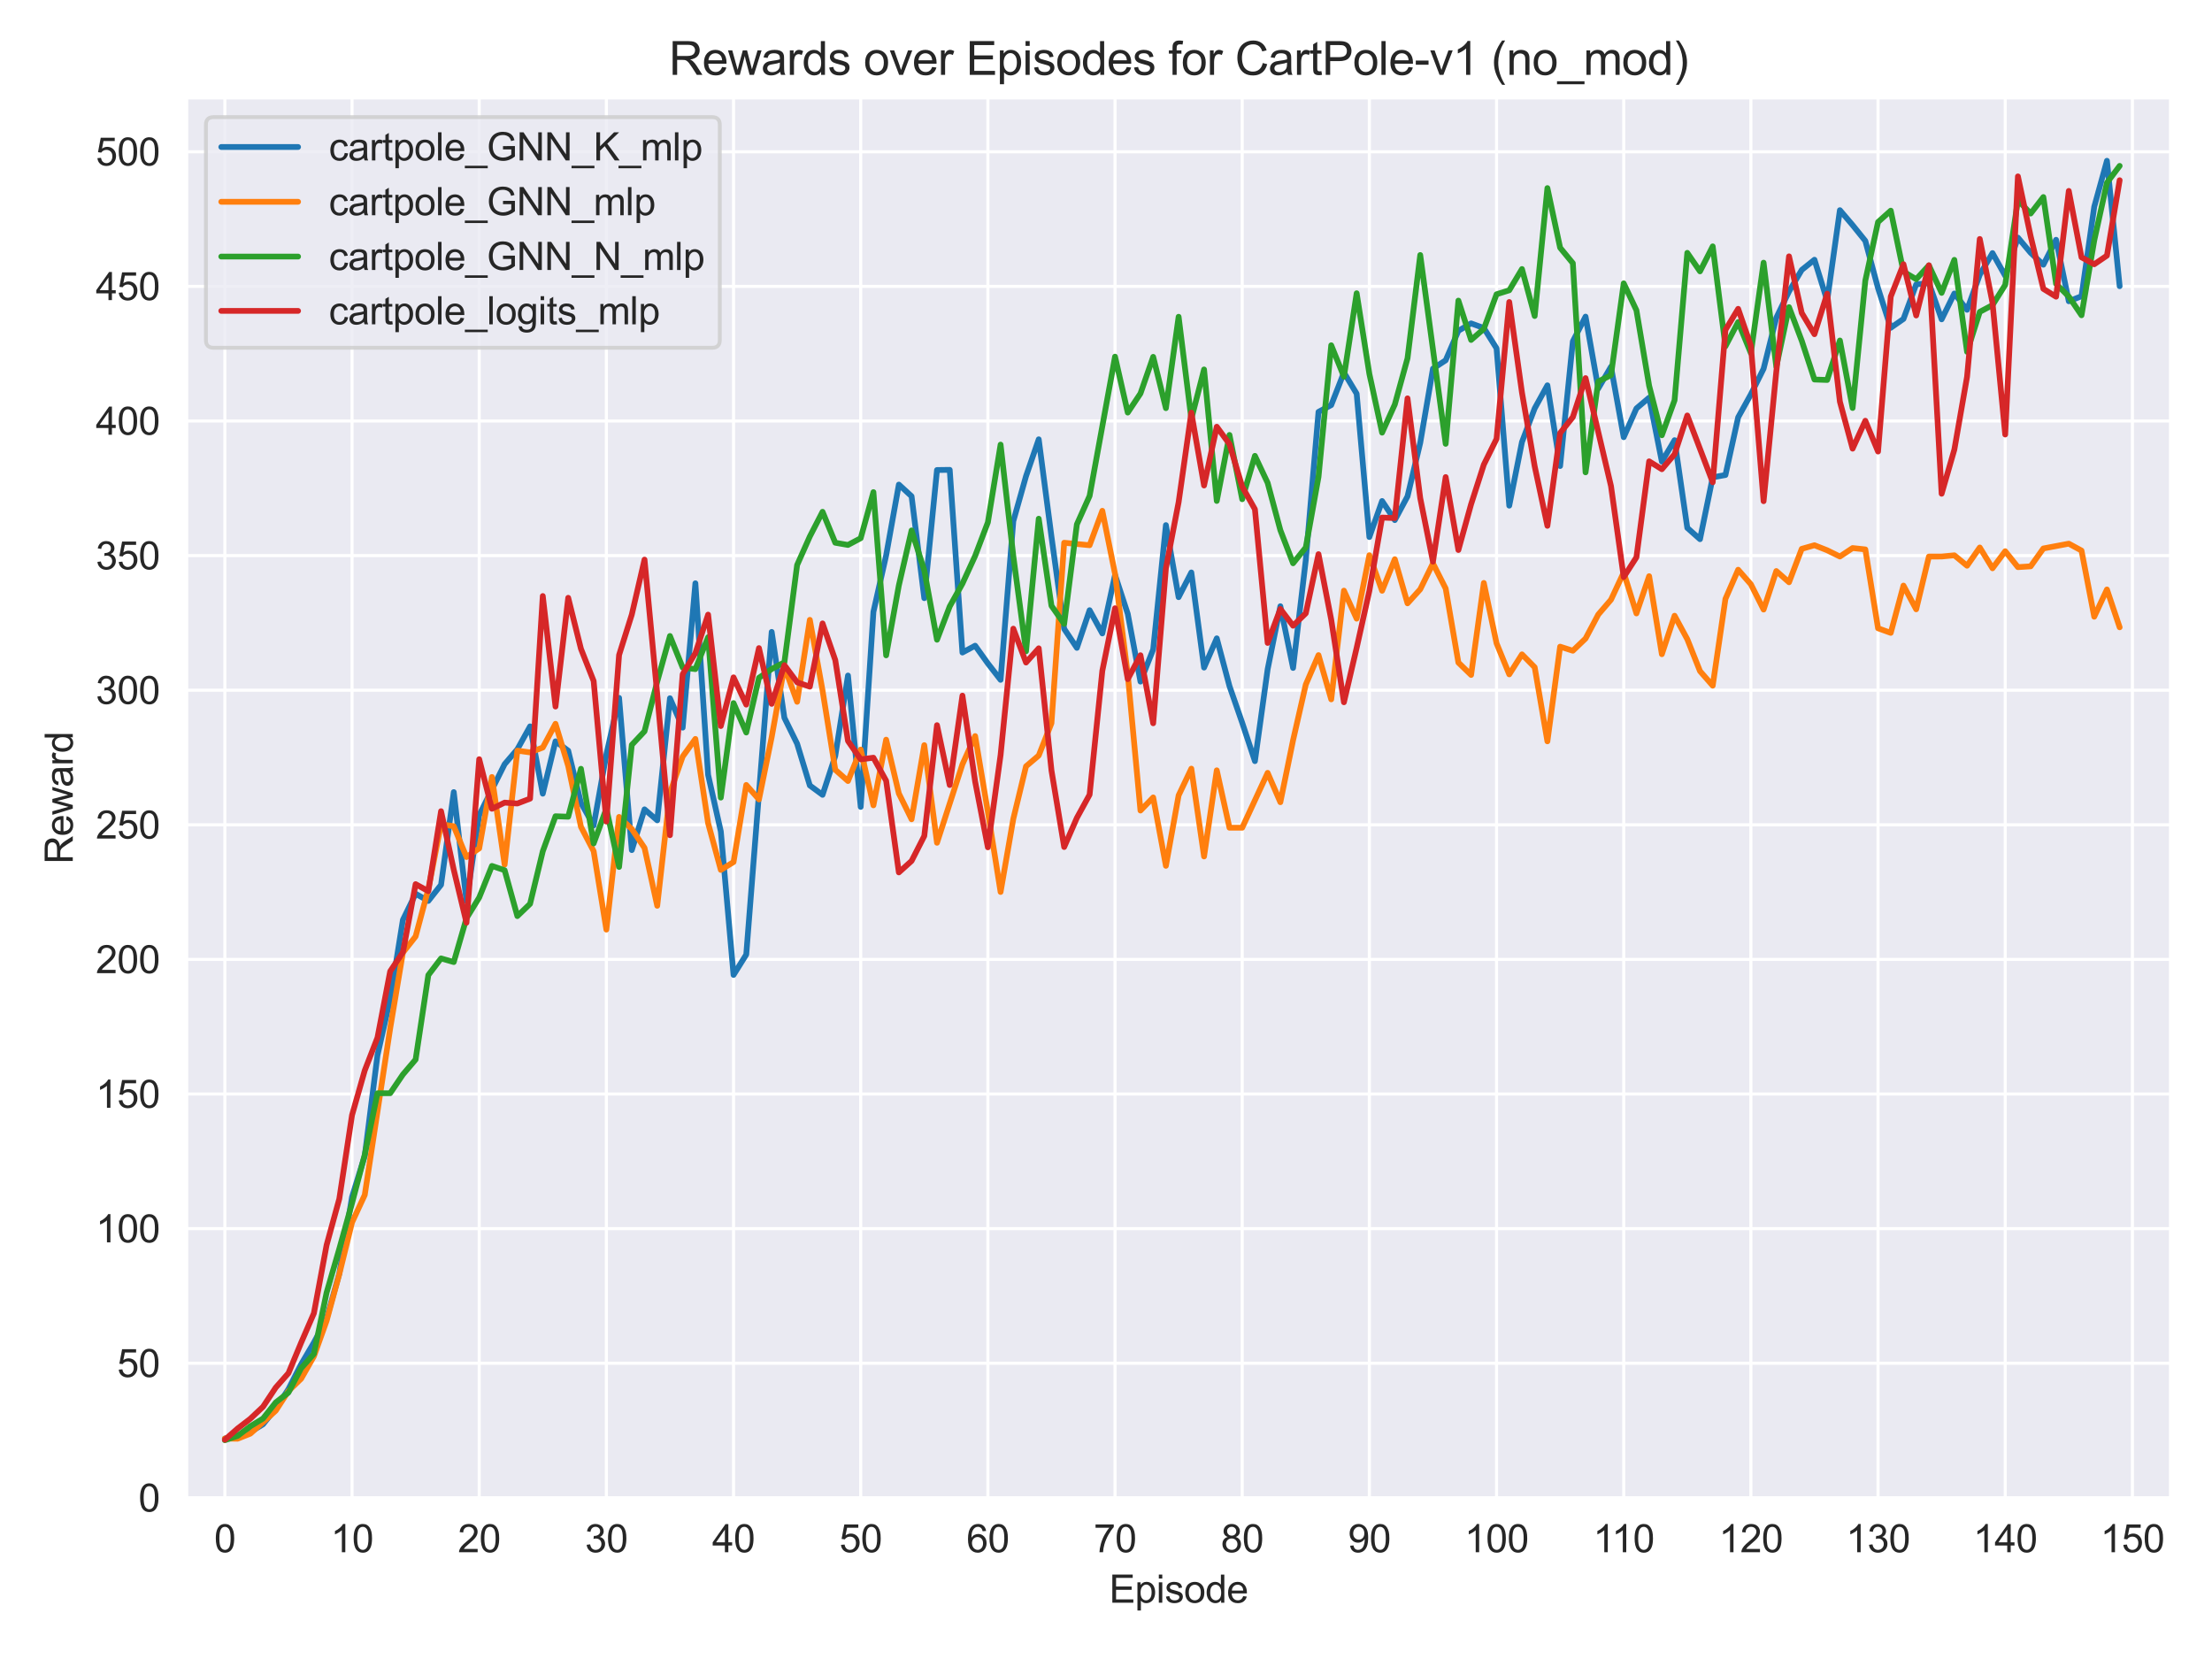 <?xml version="1.0" encoding="utf-8" standalone="no"?>
<!DOCTYPE svg PUBLIC "-//W3C//DTD SVG 1.1//EN"
  "http://www.w3.org/Graphics/SVG/1.1/DTD/svg11.dtd">
<svg xmlns:xlink="http://www.w3.org/1999/xlink" width="576pt" height="432pt" viewBox="0 0 576 432" xmlns="http://www.w3.org/2000/svg" version="1.1">
 <defs>
  <style type="text/css">*{stroke-linejoin: round; stroke-linecap: butt}</style>
 </defs>
 <g id="figure_1">
  <g id="patch_1">
   <path d="M 0 432 
L 576 432 
L 576 0 
L 0 0 
z
" style="fill: #ffffff"/>
  </g>
  <g id="axes_1">
   <g id="patch_2">
    <path d="M 48.62 390.04 
L 565.2 390.04 
L 565.2 25.496 
L 48.62 25.496 
z
" style="fill: #eaeaf2"/>
   </g>
   <g id="matplotlib.axis_1">
    <g id="xtick_1">
     <g id="line2d_1">
      <path d="M 58.554 390.04 
L 58.554 25.496 
" clip-path="url(#p1c95347f48)" style="fill: none; stroke: #ffffff; stroke-width: 0.8; stroke-linecap: round"/>
     </g>
     <g id="text_1">
      <!-- 0 -->
      <g style="fill: #262626" transform="translate(55.774 404.198) scale(0.1 -0.1)">
       <defs>
        <path id="ArialMT-30" d="M 266 2259 
Q 266 3072 433 3567 
Q 600 4063 929 4331 
Q 1259 4600 1759 4600 
Q 2128 4600 2406 4451 
Q 2684 4303 2865 4023 
Q 3047 3744 3150 3342 
Q 3253 2941 3253 2259 
Q 3253 1453 3087 958 
Q 2922 463 2592 192 
Q 2263 -78 1759 -78 
Q 1097 -78 719 397 
Q 266 969 266 2259 
z
M 844 2259 
Q 844 1131 1108 757 
Q 1372 384 1759 384 
Q 2147 384 2411 759 
Q 2675 1134 2675 2259 
Q 2675 3391 2411 3762 
Q 2147 4134 1753 4134 
Q 1366 4134 1134 3806 
Q 844 3388 844 2259 
z
" transform="scale(0.016)"/>
       </defs>
       <use xlink:href="#ArialMT-30"/>
      </g>
     </g>
    </g>
    <g id="xtick_2">
     <g id="line2d_2">
      <path d="M 91.668 390.04 
L 91.668 25.496 
" clip-path="url(#p1c95347f48)" style="fill: none; stroke: #ffffff; stroke-width: 0.8; stroke-linecap: round"/>
     </g>
     <g id="text_2">
      <!-- 10 -->
      <g style="fill: #262626" transform="translate(86.107 404.198) scale(0.1 -0.1)">
       <defs>
        <path id="ArialMT-31" d="M 2384 0 
L 1822 0 
L 1822 3584 
Q 1619 3391 1289 3197 
Q 959 3003 697 2906 
L 697 3450 
Q 1169 3672 1522 3987 
Q 1875 4303 2022 4600 
L 2384 4600 
L 2384 0 
z
" transform="scale(0.016)"/>
       </defs>
       <use xlink:href="#ArialMT-31"/>
       <use xlink:href="#ArialMT-30" transform="translate(55.615 0)"/>
      </g>
     </g>
    </g>
    <g id="xtick_3">
     <g id="line2d_3">
      <path d="M 124.782 390.04 
L 124.782 25.496 
" clip-path="url(#p1c95347f48)" style="fill: none; stroke: #ffffff; stroke-width: 0.8; stroke-linecap: round"/>
     </g>
     <g id="text_3">
      <!-- 20 -->
      <g style="fill: #262626" transform="translate(119.221 404.198) scale(0.1 -0.1)">
       <defs>
        <path id="ArialMT-32" d="M 3222 541 
L 3222 0 
L 194 0 
Q 188 203 259 391 
Q 375 700 629 1000 
Q 884 1300 1366 1694 
Q 2113 2306 2375 2664 
Q 2638 3022 2638 3341 
Q 2638 3675 2398 3904 
Q 2159 4134 1775 4134 
Q 1369 4134 1125 3890 
Q 881 3647 878 3216 
L 300 3275 
Q 359 3922 746 4261 
Q 1134 4600 1788 4600 
Q 2447 4600 2831 4234 
Q 3216 3869 3216 3328 
Q 3216 3053 3103 2787 
Q 2991 2522 2730 2228 
Q 2469 1934 1863 1422 
Q 1356 997 1212 845 
Q 1069 694 975 541 
L 3222 541 
z
" transform="scale(0.016)"/>
       </defs>
       <use xlink:href="#ArialMT-32"/>
       <use xlink:href="#ArialMT-30" transform="translate(55.615 0)"/>
      </g>
     </g>
    </g>
    <g id="xtick_4">
     <g id="line2d_4">
      <path d="M 157.897 390.04 
L 157.897 25.496 
" clip-path="url(#p1c95347f48)" style="fill: none; stroke: #ffffff; stroke-width: 0.8; stroke-linecap: round"/>
     </g>
     <g id="text_4">
      <!-- 30 -->
      <g style="fill: #262626" transform="translate(152.336 404.198) scale(0.1 -0.1)">
       <defs>
        <path id="ArialMT-33" d="M 269 1209 
L 831 1284 
Q 928 806 1161 595 
Q 1394 384 1728 384 
Q 2125 384 2398 659 
Q 2672 934 2672 1341 
Q 2672 1728 2419 1979 
Q 2166 2231 1775 2231 
Q 1616 2231 1378 2169 
L 1441 2663 
Q 1497 2656 1531 2656 
Q 1891 2656 2178 2843 
Q 2466 3031 2466 3422 
Q 2466 3731 2256 3934 
Q 2047 4138 1716 4138 
Q 1388 4138 1169 3931 
Q 950 3725 888 3313 
L 325 3413 
Q 428 3978 793 4289 
Q 1159 4600 1703 4600 
Q 2078 4600 2393 4439 
Q 2709 4278 2876 4000 
Q 3044 3722 3044 3409 
Q 3044 3113 2884 2869 
Q 2725 2625 2413 2481 
Q 2819 2388 3044 2092 
Q 3269 1797 3269 1353 
Q 3269 753 2831 336 
Q 2394 -81 1725 -81 
Q 1122 -81 723 278 
Q 325 638 269 1209 
z
" transform="scale(0.016)"/>
       </defs>
       <use xlink:href="#ArialMT-33"/>
       <use xlink:href="#ArialMT-30" transform="translate(55.615 0)"/>
      </g>
     </g>
    </g>
    <g id="xtick_5">
     <g id="line2d_5">
      <path d="M 191.011 390.04 
L 191.011 25.496 
" clip-path="url(#p1c95347f48)" style="fill: none; stroke: #ffffff; stroke-width: 0.8; stroke-linecap: round"/>
     </g>
     <g id="text_5">
      <!-- 40 -->
      <g style="fill: #262626" transform="translate(185.45 404.198) scale(0.1 -0.1)">
       <defs>
        <path id="ArialMT-34" d="M 2069 0 
L 2069 1097 
L 81 1097 
L 81 1613 
L 2172 4581 
L 2631 4581 
L 2631 1613 
L 3250 1613 
L 3250 1097 
L 2631 1097 
L 2631 0 
L 2069 0 
z
M 2069 1613 
L 2069 3678 
L 634 1613 
L 2069 1613 
z
" transform="scale(0.016)"/>
       </defs>
       <use xlink:href="#ArialMT-34"/>
       <use xlink:href="#ArialMT-30" transform="translate(55.615 0)"/>
      </g>
     </g>
    </g>
    <g id="xtick_6">
     <g id="line2d_6">
      <path d="M 224.125 390.04 
L 224.125 25.496 
" clip-path="url(#p1c95347f48)" style="fill: none; stroke: #ffffff; stroke-width: 0.8; stroke-linecap: round"/>
     </g>
     <g id="text_6">
      <!-- 50 -->
      <g style="fill: #262626" transform="translate(218.564 404.198) scale(0.1 -0.1)">
       <defs>
        <path id="ArialMT-35" d="M 266 1200 
L 856 1250 
Q 922 819 1161 601 
Q 1400 384 1738 384 
Q 2144 384 2425 690 
Q 2706 997 2706 1503 
Q 2706 1984 2436 2262 
Q 2166 2541 1728 2541 
Q 1456 2541 1237 2417 
Q 1019 2294 894 2097 
L 366 2166 
L 809 4519 
L 3088 4519 
L 3088 3981 
L 1259 3981 
L 1013 2750 
Q 1425 3038 1878 3038 
Q 2478 3038 2890 2622 
Q 3303 2206 3303 1553 
Q 3303 931 2941 478 
Q 2500 -78 1738 -78 
Q 1113 -78 717 272 
Q 322 622 266 1200 
z
" transform="scale(0.016)"/>
       </defs>
       <use xlink:href="#ArialMT-35"/>
       <use xlink:href="#ArialMT-30" transform="translate(55.615 0)"/>
      </g>
     </g>
    </g>
    <g id="xtick_7">
     <g id="line2d_7">
      <path d="M 257.239 390.04 
L 257.239 25.496 
" clip-path="url(#p1c95347f48)" style="fill: none; stroke: #ffffff; stroke-width: 0.8; stroke-linecap: round"/>
     </g>
     <g id="text_7">
      <!-- 60 -->
      <g style="fill: #262626" transform="translate(251.678 404.198) scale(0.1 -0.1)">
       <defs>
        <path id="ArialMT-36" d="M 3184 3459 
L 2625 3416 
Q 2550 3747 2413 3897 
Q 2184 4138 1850 4138 
Q 1581 4138 1378 3988 
Q 1113 3794 959 3422 
Q 806 3050 800 2363 
Q 1003 2672 1297 2822 
Q 1591 2972 1913 2972 
Q 2475 2972 2870 2558 
Q 3266 2144 3266 1488 
Q 3266 1056 3080 686 
Q 2894 316 2569 119 
Q 2244 -78 1831 -78 
Q 1128 -78 684 439 
Q 241 956 241 2144 
Q 241 3472 731 4075 
Q 1159 4600 1884 4600 
Q 2425 4600 2770 4297 
Q 3116 3994 3184 3459 
z
M 888 1484 
Q 888 1194 1011 928 
Q 1134 663 1356 523 
Q 1578 384 1822 384 
Q 2178 384 2434 671 
Q 2691 959 2691 1453 
Q 2691 1928 2437 2201 
Q 2184 2475 1800 2475 
Q 1419 2475 1153 2201 
Q 888 1928 888 1484 
z
" transform="scale(0.016)"/>
       </defs>
       <use xlink:href="#ArialMT-36"/>
       <use xlink:href="#ArialMT-30" transform="translate(55.615 0)"/>
      </g>
     </g>
    </g>
    <g id="xtick_8">
     <g id="line2d_8">
      <path d="M 290.353 390.04 
L 290.353 25.496 
" clip-path="url(#p1c95347f48)" style="fill: none; stroke: #ffffff; stroke-width: 0.8; stroke-linecap: round"/>
     </g>
     <g id="text_8">
      <!-- 70 -->
      <g style="fill: #262626" transform="translate(284.792 404.198) scale(0.1 -0.1)">
       <defs>
        <path id="ArialMT-37" d="M 303 3981 
L 303 4522 
L 3269 4522 
L 3269 4084 
Q 2831 3619 2401 2847 
Q 1972 2075 1738 1259 
Q 1569 684 1522 0 
L 944 0 
Q 953 541 1156 1306 
Q 1359 2072 1739 2783 
Q 2119 3494 2547 3981 
L 303 3981 
z
" transform="scale(0.016)"/>
       </defs>
       <use xlink:href="#ArialMT-37"/>
       <use xlink:href="#ArialMT-30" transform="translate(55.615 0)"/>
      </g>
     </g>
    </g>
    <g id="xtick_9">
     <g id="line2d_9">
      <path d="M 323.467 390.04 
L 323.467 25.496 
" clip-path="url(#p1c95347f48)" style="fill: none; stroke: #ffffff; stroke-width: 0.8; stroke-linecap: round"/>
     </g>
     <g id="text_9">
      <!-- 80 -->
      <g style="fill: #262626" transform="translate(317.906 404.198) scale(0.1 -0.1)">
       <defs>
        <path id="ArialMT-38" d="M 1131 2484 
Q 781 2613 612 2850 
Q 444 3088 444 3419 
Q 444 3919 803 4259 
Q 1163 4600 1759 4600 
Q 2359 4600 2725 4251 
Q 3091 3903 3091 3403 
Q 3091 3084 2923 2848 
Q 2756 2613 2416 2484 
Q 2838 2347 3058 2040 
Q 3278 1734 3278 1309 
Q 3278 722 2862 322 
Q 2447 -78 1769 -78 
Q 1091 -78 675 323 
Q 259 725 259 1325 
Q 259 1772 486 2073 
Q 713 2375 1131 2484 
z
M 1019 3438 
Q 1019 3113 1228 2906 
Q 1438 2700 1772 2700 
Q 2097 2700 2305 2904 
Q 2513 3109 2513 3406 
Q 2513 3716 2298 3927 
Q 2084 4138 1766 4138 
Q 1444 4138 1231 3931 
Q 1019 3725 1019 3438 
z
M 838 1322 
Q 838 1081 952 856 
Q 1066 631 1291 507 
Q 1516 384 1775 384 
Q 2178 384 2440 643 
Q 2703 903 2703 1303 
Q 2703 1709 2433 1975 
Q 2163 2241 1756 2241 
Q 1359 2241 1098 1978 
Q 838 1716 838 1322 
z
" transform="scale(0.016)"/>
       </defs>
       <use xlink:href="#ArialMT-38"/>
       <use xlink:href="#ArialMT-30" transform="translate(55.615 0)"/>
      </g>
     </g>
    </g>
    <g id="xtick_10">
     <g id="line2d_10">
      <path d="M 356.581 390.04 
L 356.581 25.496 
" clip-path="url(#p1c95347f48)" style="fill: none; stroke: #ffffff; stroke-width: 0.8; stroke-linecap: round"/>
     </g>
     <g id="text_10">
      <!-- 90 -->
      <g style="fill: #262626" transform="translate(351.02 404.198) scale(0.1 -0.1)">
       <defs>
        <path id="ArialMT-39" d="M 350 1059 
L 891 1109 
Q 959 728 1153 556 
Q 1347 384 1650 384 
Q 1909 384 2104 503 
Q 2300 622 2425 820 
Q 2550 1019 2634 1356 
Q 2719 1694 2719 2044 
Q 2719 2081 2716 2156 
Q 2547 1888 2255 1720 
Q 1963 1553 1622 1553 
Q 1053 1553 659 1965 
Q 266 2378 266 3053 
Q 266 3750 677 4175 
Q 1088 4600 1706 4600 
Q 2153 4600 2523 4359 
Q 2894 4119 3086 3673 
Q 3278 3228 3278 2384 
Q 3278 1506 3087 986 
Q 2897 466 2520 194 
Q 2144 -78 1638 -78 
Q 1100 -78 759 220 
Q 419 519 350 1059 
z
M 2653 3081 
Q 2653 3566 2395 3850 
Q 2138 4134 1775 4134 
Q 1400 4134 1122 3828 
Q 844 3522 844 3034 
Q 844 2597 1108 2323 
Q 1372 2050 1759 2050 
Q 2150 2050 2401 2323 
Q 2653 2597 2653 3081 
z
" transform="scale(0.016)"/>
       </defs>
       <use xlink:href="#ArialMT-39"/>
       <use xlink:href="#ArialMT-30" transform="translate(55.615 0)"/>
      </g>
     </g>
    </g>
    <g id="xtick_11">
     <g id="line2d_11">
      <path d="M 389.695 390.04 
L 389.695 25.496 
" clip-path="url(#p1c95347f48)" style="fill: none; stroke: #ffffff; stroke-width: 0.8; stroke-linecap: round"/>
     </g>
     <g id="text_11">
      <!-- 100 -->
      <g style="fill: #262626" transform="translate(381.354 404.198) scale(0.1 -0.1)">
       <use xlink:href="#ArialMT-31"/>
       <use xlink:href="#ArialMT-30" transform="translate(55.615 0)"/>
       <use xlink:href="#ArialMT-30" transform="translate(111.23 0)"/>
      </g>
     </g>
    </g>
    <g id="xtick_12">
     <g id="line2d_12">
      <path d="M 422.809 390.04 
L 422.809 25.496 
" clip-path="url(#p1c95347f48)" style="fill: none; stroke: #ffffff; stroke-width: 0.8; stroke-linecap: round"/>
     </g>
     <g id="text_12">
      <!-- 110 -->
      <g style="fill: #262626" transform="translate(414.837 404.198) scale(0.1 -0.1)">
       <use xlink:href="#ArialMT-31"/>
       <use xlink:href="#ArialMT-31" transform="translate(48.24 0)"/>
       <use xlink:href="#ArialMT-30" transform="translate(103.855 0)"/>
      </g>
     </g>
    </g>
    <g id="xtick_13">
     <g id="line2d_13">
      <path d="M 455.923 390.04 
L 455.923 25.496 
" clip-path="url(#p1c95347f48)" style="fill: none; stroke: #ffffff; stroke-width: 0.8; stroke-linecap: round"/>
     </g>
     <g id="text_13">
      <!-- 120 -->
      <g style="fill: #262626" transform="translate(447.582 404.198) scale(0.1 -0.1)">
       <use xlink:href="#ArialMT-31"/>
       <use xlink:href="#ArialMT-32" transform="translate(55.615 0)"/>
       <use xlink:href="#ArialMT-30" transform="translate(111.23 0)"/>
      </g>
     </g>
    </g>
    <g id="xtick_14">
     <g id="line2d_14">
      <path d="M 489.038 390.04 
L 489.038 25.496 
" clip-path="url(#p1c95347f48)" style="fill: none; stroke: #ffffff; stroke-width: 0.8; stroke-linecap: round"/>
     </g>
     <g id="text_14">
      <!-- 130 -->
      <g style="fill: #262626" transform="translate(480.696 404.198) scale(0.1 -0.1)">
       <use xlink:href="#ArialMT-31"/>
       <use xlink:href="#ArialMT-33" transform="translate(55.615 0)"/>
       <use xlink:href="#ArialMT-30" transform="translate(111.23 0)"/>
      </g>
     </g>
    </g>
    <g id="xtick_15">
     <g id="line2d_15">
      <path d="M 522.152 390.04 
L 522.152 25.496 
" clip-path="url(#p1c95347f48)" style="fill: none; stroke: #ffffff; stroke-width: 0.8; stroke-linecap: round"/>
     </g>
     <g id="text_15">
      <!-- 140 -->
      <g style="fill: #262626" transform="translate(513.81 404.198) scale(0.1 -0.1)">
       <use xlink:href="#ArialMT-31"/>
       <use xlink:href="#ArialMT-34" transform="translate(55.615 0)"/>
       <use xlink:href="#ArialMT-30" transform="translate(111.23 0)"/>
      </g>
     </g>
    </g>
    <g id="xtick_16">
     <g id="line2d_16">
      <path d="M 555.266 390.04 
L 555.266 25.496 
" clip-path="url(#p1c95347f48)" style="fill: none; stroke: #ffffff; stroke-width: 0.8; stroke-linecap: round"/>
     </g>
     <g id="text_16">
      <!-- 150 -->
      <g style="fill: #262626" transform="translate(546.924 404.198) scale(0.1 -0.1)">
       <use xlink:href="#ArialMT-31"/>
       <use xlink:href="#ArialMT-35" transform="translate(55.615 0)"/>
       <use xlink:href="#ArialMT-30" transform="translate(111.23 0)"/>
      </g>
     </g>
    </g>
    <g id="text_17">
     <!-- Episode -->
     <g style="fill: #262626" transform="translate(288.842 417.343) scale(0.1 -0.1)">
      <defs>
       <path id="ArialMT-45" d="M 506 0 
L 506 4581 
L 3819 4581 
L 3819 4041 
L 1113 4041 
L 1113 2638 
L 3647 2638 
L 3647 2100 
L 1113 2100 
L 1113 541 
L 3925 541 
L 3925 0 
L 506 0 
z
" transform="scale(0.016)"/>
       <path id="ArialMT-70" d="M 422 -1272 
L 422 3319 
L 934 3319 
L 934 2888 
Q 1116 3141 1344 3267 
Q 1572 3394 1897 3394 
Q 2322 3394 2647 3175 
Q 2972 2956 3137 2557 
Q 3303 2159 3303 1684 
Q 3303 1175 3120 767 
Q 2938 359 2589 142 
Q 2241 -75 1856 -75 
Q 1575 -75 1351 44 
Q 1128 163 984 344 
L 984 -1272 
L 422 -1272 
z
M 931 1641 
Q 931 1000 1190 694 
Q 1450 388 1819 388 
Q 2194 388 2461 705 
Q 2728 1022 2728 1688 
Q 2728 2322 2467 2637 
Q 2206 2953 1844 2953 
Q 1484 2953 1207 2617 
Q 931 2281 931 1641 
z
" transform="scale(0.016)"/>
       <path id="ArialMT-69" d="M 425 3934 
L 425 4581 
L 988 4581 
L 988 3934 
L 425 3934 
z
M 425 0 
L 425 3319 
L 988 3319 
L 988 0 
L 425 0 
z
" transform="scale(0.016)"/>
       <path id="ArialMT-73" d="M 197 991 
L 753 1078 
Q 800 744 1014 566 
Q 1228 388 1613 388 
Q 2000 388 2187 545 
Q 2375 703 2375 916 
Q 2375 1106 2209 1216 
Q 2094 1291 1634 1406 
Q 1016 1563 777 1677 
Q 538 1791 414 1992 
Q 291 2194 291 2438 
Q 291 2659 392 2848 
Q 494 3038 669 3163 
Q 800 3259 1026 3326 
Q 1253 3394 1513 3394 
Q 1903 3394 2198 3281 
Q 2494 3169 2634 2976 
Q 2775 2784 2828 2463 
L 2278 2388 
Q 2241 2644 2061 2787 
Q 1881 2931 1553 2931 
Q 1166 2931 1000 2803 
Q 834 2675 834 2503 
Q 834 2394 903 2306 
Q 972 2216 1119 2156 
Q 1203 2125 1616 2013 
Q 2213 1853 2448 1751 
Q 2684 1650 2818 1456 
Q 2953 1263 2953 975 
Q 2953 694 2789 445 
Q 2625 197 2315 61 
Q 2006 -75 1616 -75 
Q 969 -75 630 194 
Q 291 463 197 991 
z
" transform="scale(0.016)"/>
       <path id="ArialMT-6f" d="M 213 1659 
Q 213 2581 725 3025 
Q 1153 3394 1769 3394 
Q 2453 3394 2887 2945 
Q 3322 2497 3322 1706 
Q 3322 1066 3130 698 
Q 2938 331 2570 128 
Q 2203 -75 1769 -75 
Q 1072 -75 642 372 
Q 213 819 213 1659 
z
M 791 1659 
Q 791 1022 1069 705 
Q 1347 388 1769 388 
Q 2188 388 2466 706 
Q 2744 1025 2744 1678 
Q 2744 2294 2464 2611 
Q 2184 2928 1769 2928 
Q 1347 2928 1069 2612 
Q 791 2297 791 1659 
z
" transform="scale(0.016)"/>
       <path id="ArialMT-64" d="M 2575 0 
L 2575 419 
Q 2259 -75 1647 -75 
Q 1250 -75 917 144 
Q 584 363 401 755 
Q 219 1147 219 1656 
Q 219 2153 384 2558 
Q 550 2963 881 3178 
Q 1213 3394 1622 3394 
Q 1922 3394 2156 3267 
Q 2391 3141 2538 2938 
L 2538 4581 
L 3097 4581 
L 3097 0 
L 2575 0 
z
M 797 1656 
Q 797 1019 1065 703 
Q 1334 388 1700 388 
Q 2069 388 2326 689 
Q 2584 991 2584 1609 
Q 2584 2291 2321 2609 
Q 2059 2928 1675 2928 
Q 1300 2928 1048 2622 
Q 797 2316 797 1656 
z
" transform="scale(0.016)"/>
       <path id="ArialMT-65" d="M 2694 1069 
L 3275 997 
Q 3138 488 2766 206 
Q 2394 -75 1816 -75 
Q 1088 -75 661 373 
Q 234 822 234 1631 
Q 234 2469 665 2931 
Q 1097 3394 1784 3394 
Q 2450 3394 2872 2941 
Q 3294 2488 3294 1666 
Q 3294 1616 3291 1516 
L 816 1516 
Q 847 969 1125 678 
Q 1403 388 1819 388 
Q 2128 388 2347 550 
Q 2566 713 2694 1069 
z
M 847 1978 
L 2700 1978 
Q 2663 2397 2488 2606 
Q 2219 2931 1791 2931 
Q 1403 2931 1139 2672 
Q 875 2413 847 1978 
z
" transform="scale(0.016)"/>
      </defs>
      <use xlink:href="#ArialMT-45"/>
      <use xlink:href="#ArialMT-70" transform="translate(66.699 0)"/>
      <use xlink:href="#ArialMT-69" transform="translate(122.314 0)"/>
      <use xlink:href="#ArialMT-73" transform="translate(144.531 0)"/>
      <use xlink:href="#ArialMT-6f" transform="translate(194.531 0)"/>
      <use xlink:href="#ArialMT-64" transform="translate(250.146 0)"/>
      <use xlink:href="#ArialMT-65" transform="translate(305.762 0)"/>
     </g>
    </g>
   </g>
   <g id="matplotlib.axis_2">
    <g id="ytick_1">
     <g id="line2d_17">
      <path d="M 48.62 390.04 
L 565.2 390.04 
" clip-path="url(#p1c95347f48)" style="fill: none; stroke: #ffffff; stroke-width: 0.8; stroke-linecap: round"/>
     </g>
     <g id="text_18">
      <!-- 0 -->
      <g style="fill: #262626" transform="translate(36.059 393.619) scale(0.1 -0.1)">
       <use xlink:href="#ArialMT-30"/>
      </g>
     </g>
    </g>
    <g id="ytick_2">
     <g id="line2d_18">
      <path d="M 48.62 354.988 
L 565.2 354.988 
" clip-path="url(#p1c95347f48)" style="fill: none; stroke: #ffffff; stroke-width: 0.8; stroke-linecap: round"/>
     </g>
     <g id="text_19">
      <!-- 50 -->
      <g style="fill: #262626" transform="translate(30.498 358.567) scale(0.1 -0.1)">
       <use xlink:href="#ArialMT-35"/>
       <use xlink:href="#ArialMT-30" transform="translate(55.615 0)"/>
      </g>
     </g>
    </g>
    <g id="ytick_3">
     <g id="line2d_19">
      <path d="M 48.62 319.935 
L 565.2 319.935 
" clip-path="url(#p1c95347f48)" style="fill: none; stroke: #ffffff; stroke-width: 0.8; stroke-linecap: round"/>
     </g>
     <g id="text_20">
      <!-- 100 -->
      <g style="fill: #262626" transform="translate(24.937 323.514) scale(0.1 -0.1)">
       <use xlink:href="#ArialMT-31"/>
       <use xlink:href="#ArialMT-30" transform="translate(55.615 0)"/>
       <use xlink:href="#ArialMT-30" transform="translate(111.23 0)"/>
      </g>
     </g>
    </g>
    <g id="ytick_4">
     <g id="line2d_20">
      <path d="M 48.62 284.883 
L 565.2 284.883 
" clip-path="url(#p1c95347f48)" style="fill: none; stroke: #ffffff; stroke-width: 0.8; stroke-linecap: round"/>
     </g>
     <g id="text_21">
      <!-- 150 -->
      <g style="fill: #262626" transform="translate(24.937 288.462) scale(0.1 -0.1)">
       <use xlink:href="#ArialMT-31"/>
       <use xlink:href="#ArialMT-35" transform="translate(55.615 0)"/>
       <use xlink:href="#ArialMT-30" transform="translate(111.23 0)"/>
      </g>
     </g>
    </g>
    <g id="ytick_5">
     <g id="line2d_21">
      <path d="M 48.62 249.831 
L 565.2 249.831 
" clip-path="url(#p1c95347f48)" style="fill: none; stroke: #ffffff; stroke-width: 0.8; stroke-linecap: round"/>
     </g>
     <g id="text_22">
      <!-- 200 -->
      <g style="fill: #262626" transform="translate(24.937 253.41) scale(0.1 -0.1)">
       <use xlink:href="#ArialMT-32"/>
       <use xlink:href="#ArialMT-30" transform="translate(55.615 0)"/>
       <use xlink:href="#ArialMT-30" transform="translate(111.23 0)"/>
      </g>
     </g>
    </g>
    <g id="ytick_6">
     <g id="line2d_22">
      <path d="M 48.62 214.779 
L 565.2 214.779 
" clip-path="url(#p1c95347f48)" style="fill: none; stroke: #ffffff; stroke-width: 0.8; stroke-linecap: round"/>
     </g>
     <g id="text_23">
      <!-- 250 -->
      <g style="fill: #262626" transform="translate(24.937 218.357) scale(0.1 -0.1)">
       <use xlink:href="#ArialMT-32"/>
       <use xlink:href="#ArialMT-35" transform="translate(55.615 0)"/>
       <use xlink:href="#ArialMT-30" transform="translate(111.23 0)"/>
      </g>
     </g>
    </g>
    <g id="ytick_7">
     <g id="line2d_23">
      <path d="M 48.62 179.726 
L 565.2 179.726 
" clip-path="url(#p1c95347f48)" style="fill: none; stroke: #ffffff; stroke-width: 0.8; stroke-linecap: round"/>
     </g>
     <g id="text_24">
      <!-- 300 -->
      <g style="fill: #262626" transform="translate(24.937 183.305) scale(0.1 -0.1)">
       <use xlink:href="#ArialMT-33"/>
       <use xlink:href="#ArialMT-30" transform="translate(55.615 0)"/>
       <use xlink:href="#ArialMT-30" transform="translate(111.23 0)"/>
      </g>
     </g>
    </g>
    <g id="ytick_8">
     <g id="line2d_24">
      <path d="M 48.62 144.674 
L 565.2 144.674 
" clip-path="url(#p1c95347f48)" style="fill: none; stroke: #ffffff; stroke-width: 0.8; stroke-linecap: round"/>
     </g>
     <g id="text_25">
      <!-- 350 -->
      <g style="fill: #262626" transform="translate(24.937 148.253) scale(0.1 -0.1)">
       <use xlink:href="#ArialMT-33"/>
       <use xlink:href="#ArialMT-35" transform="translate(55.615 0)"/>
       <use xlink:href="#ArialMT-30" transform="translate(111.23 0)"/>
      </g>
     </g>
    </g>
    <g id="ytick_9">
     <g id="line2d_25">
      <path d="M 48.62 109.622 
L 565.2 109.622 
" clip-path="url(#p1c95347f48)" style="fill: none; stroke: #ffffff; stroke-width: 0.8; stroke-linecap: round"/>
     </g>
     <g id="text_26">
      <!-- 400 -->
      <g style="fill: #262626" transform="translate(24.937 113.201) scale(0.1 -0.1)">
       <use xlink:href="#ArialMT-34"/>
       <use xlink:href="#ArialMT-30" transform="translate(55.615 0)"/>
       <use xlink:href="#ArialMT-30" transform="translate(111.23 0)"/>
      </g>
     </g>
    </g>
    <g id="ytick_10">
     <g id="line2d_26">
      <path d="M 48.62 74.569 
L 565.2 74.569 
" clip-path="url(#p1c95347f48)" style="fill: none; stroke: #ffffff; stroke-width: 0.8; stroke-linecap: round"/>
     </g>
     <g id="text_27">
      <!-- 450 -->
      <g style="fill: #262626" transform="translate(24.937 78.148) scale(0.1 -0.1)">
       <use xlink:href="#ArialMT-34"/>
       <use xlink:href="#ArialMT-35" transform="translate(55.615 0)"/>
       <use xlink:href="#ArialMT-30" transform="translate(111.23 0)"/>
      </g>
     </g>
    </g>
    <g id="ytick_11">
     <g id="line2d_27">
      <path d="M 48.62 39.517 
L 565.2 39.517 
" clip-path="url(#p1c95347f48)" style="fill: none; stroke: #ffffff; stroke-width: 0.8; stroke-linecap: round"/>
     </g>
     <g id="text_28">
      <!-- 500 -->
      <g style="fill: #262626" transform="translate(24.937 43.096) scale(0.1 -0.1)">
       <use xlink:href="#ArialMT-35"/>
       <use xlink:href="#ArialMT-30" transform="translate(55.615 0)"/>
       <use xlink:href="#ArialMT-30" transform="translate(111.23 0)"/>
      </g>
     </g>
    </g>
    <g id="text_29">
     <!-- Reward -->
     <g style="fill: #262626" transform="translate(18.95 224.996) rotate(-90) scale(0.1 -0.1)">
      <defs>
       <path id="ArialMT-52" d="M 503 0 
L 503 4581 
L 2534 4581 
Q 3147 4581 3465 4457 
Q 3784 4334 3975 4021 
Q 4166 3709 4166 3331 
Q 4166 2844 3850 2509 
Q 3534 2175 2875 2084 
Q 3116 1969 3241 1856 
Q 3506 1613 3744 1247 
L 4541 0 
L 3778 0 
L 3172 953 
Q 2906 1366 2734 1584 
Q 2563 1803 2427 1890 
Q 2291 1978 2150 2013 
Q 2047 2034 1813 2034 
L 1109 2034 
L 1109 0 
L 503 0 
z
M 1109 2559 
L 2413 2559 
Q 2828 2559 3062 2645 
Q 3297 2731 3419 2920 
Q 3541 3109 3541 3331 
Q 3541 3656 3305 3865 
Q 3069 4075 2559 4075 
L 1109 4075 
L 1109 2559 
z
" transform="scale(0.016)"/>
       <path id="ArialMT-77" d="M 1034 0 
L 19 3319 
L 600 3319 
L 1128 1403 
L 1325 691 
Q 1338 744 1497 1375 
L 2025 3319 
L 2603 3319 
L 3100 1394 
L 3266 759 
L 3456 1400 
L 4025 3319 
L 4572 3319 
L 3534 0 
L 2950 0 
L 2422 1988 
L 2294 2553 
L 1622 0 
L 1034 0 
z
" transform="scale(0.016)"/>
       <path id="ArialMT-61" d="M 2588 409 
Q 2275 144 1986 34 
Q 1697 -75 1366 -75 
Q 819 -75 525 192 
Q 231 459 231 875 
Q 231 1119 342 1320 
Q 453 1522 633 1644 
Q 813 1766 1038 1828 
Q 1203 1872 1538 1913 
Q 2219 1994 2541 2106 
Q 2544 2222 2544 2253 
Q 2544 2597 2384 2738 
Q 2169 2928 1744 2928 
Q 1347 2928 1158 2789 
Q 969 2650 878 2297 
L 328 2372 
Q 403 2725 575 2942 
Q 747 3159 1072 3276 
Q 1397 3394 1825 3394 
Q 2250 3394 2515 3294 
Q 2781 3194 2906 3042 
Q 3031 2891 3081 2659 
Q 3109 2516 3109 2141 
L 3109 1391 
Q 3109 606 3145 398 
Q 3181 191 3288 0 
L 2700 0 
Q 2613 175 2588 409 
z
M 2541 1666 
Q 2234 1541 1622 1453 
Q 1275 1403 1131 1340 
Q 988 1278 909 1158 
Q 831 1038 831 891 
Q 831 666 1001 516 
Q 1172 366 1500 366 
Q 1825 366 2078 508 
Q 2331 650 2450 897 
Q 2541 1088 2541 1459 
L 2541 1666 
z
" transform="scale(0.016)"/>
       <path id="ArialMT-72" d="M 416 0 
L 416 3319 
L 922 3319 
L 922 2816 
Q 1116 3169 1280 3281 
Q 1444 3394 1641 3394 
Q 1925 3394 2219 3213 
L 2025 2691 
Q 1819 2813 1613 2813 
Q 1428 2813 1281 2702 
Q 1134 2591 1072 2394 
Q 978 2094 978 1738 
L 978 0 
L 416 0 
z
" transform="scale(0.016)"/>
      </defs>
      <use xlink:href="#ArialMT-52"/>
      <use xlink:href="#ArialMT-65" transform="translate(72.217 0)"/>
      <use xlink:href="#ArialMT-77" transform="translate(127.832 0)"/>
      <use xlink:href="#ArialMT-61" transform="translate(200.049 0)"/>
      <use xlink:href="#ArialMT-72" transform="translate(255.664 0)"/>
      <use xlink:href="#ArialMT-64" transform="translate(288.965 0)"/>
     </g>
    </g>
   </g>
   <g id="line2d_28">
    <path d="M 58.554 374.593 
L 65.177 372.918 
L 68.488 370.887 
L 71.8 366.79 
L 75.111 361.712 
L 78.423 355.238 
L 81.734 349.605 
L 85.046 343.393 
L 88.357 331.629 
L 91.668 311.698 
L 94.98 301.004 
L 98.291 274.802 
L 101.603 260.162 
L 104.914 239.528 
L 108.225 232.725 
L 111.537 234.599 
L 114.848 230.404 
L 118.16 206.257 
L 121.471 234.676 
L 124.782 212.237 
L 131.405 198.987 
L 134.717 195.116 
L 138.028 189.144 
L 141.339 206.675 
L 144.651 193.039 
L 147.962 195.479 
L 151.274 209.073 
L 154.585 214.956 
L 157.897 196.451 
L 161.208 181.725 
L 164.519 221.361 
L 167.831 210.753 
L 171.142 213.611 
L 174.454 181.82 
L 177.765 189.479 
L 181.076 151.884 
L 184.388 201.756 
L 187.699 216.494 
L 191.011 253.87 
L 194.322 248.567 
L 200.945 164.547 
L 204.256 186.916 
L 207.568 193.654 
L 210.879 204.538 
L 214.191 206.977 
L 217.502 196.851 
L 220.813 175.904 
L 224.125 210.113 
L 227.436 159.331 
L 230.748 144.625 
L 234.059 126.182 
L 237.37 129.219 
L 240.682 155.764 
L 243.993 122.39 
L 247.305 122.346 
L 250.616 169.917 
L 253.927 168.135 
L 257.239 172.762 
L 260.55 177.033 
L 263.862 135.715 
L 267.173 123.993 
L 270.484 114.392 
L 273.796 139.72 
L 277.107 163.753 
L 280.419 168.704 
L 283.73 158.896 
L 287.042 164.947 
L 290.353 149.719 
L 293.664 159.842 
L 296.976 177.489 
L 300.287 169.109 
L 303.599 136.738 
L 306.91 155.503 
L 310.221 149.064 
L 313.533 173.838 
L 316.844 166.221 
L 320.156 178.665 
L 323.467 188.208 
L 326.778 198.198 
L 330.09 174.278 
L 333.401 157.859 
L 336.713 173.931 
L 340.024 145.833 
L 343.336 107.251 
L 346.647 105.484 
L 349.958 97.006 
L 353.27 102.516 
L 356.581 139.849 
L 359.893 130.463 
L 363.204 135.436 
L 366.515 129.251 
L 369.827 115.305 
L 373.138 95.992 
L 376.45 93.821 
L 379.761 86.13 
L 383.072 84.209 
L 386.384 85.418 
L 389.695 90.693 
L 393.007 131.669 
L 396.318 115.096 
L 399.629 106.345 
L 402.941 100.331 
L 406.252 121.354 
L 409.564 88.88 
L 412.875 82.447 
L 416.187 101.157 
L 419.498 95.493 
L 422.809 113.85 
L 426.121 106.354 
L 429.432 103.545 
L 432.744 120.202 
L 436.055 114.62 
L 439.366 137.46 
L 442.678 140.406 
L 445.989 124.282 
L 449.301 123.697 
L 452.612 108.672 
L 455.923 102.681 
L 459.235 96.017 
L 462.546 82.744 
L 465.858 75.891 
L 469.169 70.288 
L 472.481 67.631 
L 475.792 78.297 
L 479.103 54.73 
L 482.415 58.621 
L 485.726 62.722 
L 489.038 75.043 
L 492.349 85.358 
L 495.66 83.05 
L 498.972 74.061 
L 502.283 73.709 
L 505.595 83.157 
L 508.906 76.425 
L 512.217 80.669 
L 515.529 71.537 
L 518.84 65.901 
L 522.152 71.824 
L 525.463 61.877 
L 528.774 65.832 
L 532.086 68.935 
L 535.397 62.439 
L 538.709 78.447 
L 542.02 77.136 
L 545.332 53.854 
L 548.643 41.866 
L 551.954 74.523 
L 551.954 74.523 
" clip-path="url(#p1c95347f48)" style="fill: none; stroke: #1f77b4; stroke-width: 1.5; stroke-linecap: round"/>
   </g>
   <g id="line2d_29">
    <path d="M 58.554 374.593 
L 61.866 374.643 
L 65.177 373.326 
L 71.8 367.343 
L 75.111 362.234 
L 78.423 359.007 
L 81.734 353.192 
L 85.046 343.931 
L 88.357 331.768 
L 91.668 318.313 
L 94.98 311.164 
L 101.603 267.78 
L 104.914 248.052 
L 108.225 243.843 
L 111.537 231.485 
L 114.848 214.636 
L 118.16 215.146 
L 121.471 223.169 
L 124.782 220.924 
L 128.094 202.324 
L 131.405 225.154 
L 134.717 195.461 
L 138.028 195.925 
L 141.339 194.661 
L 144.651 188.474 
L 147.962 199.479 
L 151.274 215.288 
L 154.585 221.64 
L 157.897 242.073 
L 161.208 212.726 
L 164.519 215.887 
L 167.831 220.79 
L 171.142 235.866 
L 174.454 206.462 
L 177.765 197.008 
L 181.076 192.415 
L 184.388 214.351 
L 187.699 226.523 
L 191.011 224.479 
L 194.322 204.401 
L 197.633 208.168 
L 200.945 191.941 
L 204.256 173.575 
L 207.568 182.747 
L 210.879 161.407 
L 214.191 179.807 
L 217.502 200.441 
L 220.813 203.381 
L 224.125 195.182 
L 227.436 209.707 
L 230.748 192.609 
L 234.059 206.621 
L 237.37 213.336 
L 240.682 194.034 
L 243.993 219.46 
L 250.616 199.015 
L 253.927 191.674 
L 257.239 211.41 
L 260.55 232.269 
L 263.862 213.227 
L 267.173 199.544 
L 270.484 196.732 
L 273.796 188.32 
L 277.107 141.331 
L 283.73 141.976 
L 287.042 133.011 
L 290.353 149.439 
L 293.664 175.593 
L 296.976 211.064 
L 300.287 207.65 
L 303.599 225.456 
L 306.91 207.116 
L 310.221 200.154 
L 313.533 223.021 
L 316.844 200.591 
L 320.156 215.539 
L 323.467 215.542 
L 330.09 201.249 
L 333.401 208.893 
L 336.713 192.743 
L 340.024 178.256 
L 343.336 170.59 
L 346.647 182.111 
L 349.958 153.801 
L 353.27 161.099 
L 356.581 144.57 
L 359.893 153.834 
L 363.204 145.623 
L 366.515 157.106 
L 369.827 153.45 
L 373.138 146.7 
L 376.45 153.247 
L 379.761 172.534 
L 383.072 175.755 
L 386.384 151.799 
L 389.695 167.511 
L 393.007 175.601 
L 396.318 170.393 
L 399.629 173.752 
L 402.941 193.041 
L 406.252 168.391 
L 409.564 169.449 
L 412.875 166.274 
L 416.187 160.018 
L 419.498 156.163 
L 422.809 149.071 
L 426.121 159.734 
L 429.432 150.037 
L 432.744 170.351 
L 436.055 160.335 
L 439.366 166.443 
L 442.678 174.763 
L 445.989 178.546 
L 449.301 155.949 
L 452.612 148.355 
L 455.923 152.142 
L 459.235 158.73 
L 462.546 148.696 
L 465.858 151.619 
L 469.169 142.918 
L 472.481 141.978 
L 475.792 143.289 
L 479.103 144.92 
L 482.415 142.709 
L 485.726 143.067 
L 489.038 163.605 
L 492.349 164.798 
L 495.66 152.485 
L 498.972 158.662 
L 502.283 144.922 
L 505.595 144.915 
L 508.906 144.596 
L 512.217 147.313 
L 515.529 142.565 
L 518.84 147.981 
L 522.152 143.535 
L 525.463 147.683 
L 528.774 147.471 
L 532.086 142.817 
L 538.709 141.569 
L 542.02 143.365 
L 545.332 160.592 
L 548.643 153.5 
L 551.954 163.347 
L 551.954 163.347 
" clip-path="url(#p1c95347f48)" style="fill: none; stroke: #ff7f0e; stroke-width: 1.5; stroke-linecap: round"/>
   </g>
   <g id="line2d_30">
    <path d="M 58.554 375.028 
L 61.866 373.918 
L 65.177 371.403 
L 68.488 369.385 
L 71.8 365.192 
L 75.111 362.626 
L 78.423 356.279 
L 81.734 352.547 
L 85.046 336.59 
L 88.357 325.175 
L 91.668 313.299 
L 94.98 300.677 
L 98.291 284.677 
L 101.603 284.675 
L 104.914 279.794 
L 108.225 275.903 
L 111.537 253.912 
L 114.848 249.565 
L 118.16 250.52 
L 121.471 239.108 
L 124.782 233.715 
L 128.094 225.485 
L 131.405 226.608 
L 134.717 238.549 
L 138.028 235.361 
L 141.339 221.67 
L 144.651 212.549 
L 147.962 212.672 
L 151.274 200.19 
L 154.585 219.631 
L 157.897 210.556 
L 161.208 225.752 
L 164.519 193.955 
L 167.831 190.433 
L 171.142 177.475 
L 174.454 165.609 
L 177.765 173.826 
L 181.076 174.236 
L 184.388 165.922 
L 187.699 207.696 
L 191.011 183.08 
L 194.322 190.745 
L 197.633 176.491 
L 200.945 174.203 
L 204.256 172.47 
L 207.568 147.131 
L 210.879 139.694 
L 214.191 133.265 
L 217.502 141.327 
L 220.813 141.905 
L 224.125 140.151 
L 227.436 128.145 
L 230.748 170.651 
L 234.059 152.44 
L 237.37 138.127 
L 240.682 148.505 
L 243.993 166.582 
L 247.305 157.909 
L 250.616 151.97 
L 253.927 144.743 
L 257.239 136.018 
L 260.55 115.775 
L 263.862 144.79 
L 267.173 169.595 
L 270.484 135.073 
L 273.796 157.741 
L 277.107 162.457 
L 280.419 136.531 
L 283.73 129.137 
L 290.353 92.867 
L 293.664 107.436 
L 296.976 102.461 
L 300.287 92.925 
L 303.599 106.285 
L 306.91 82.485 
L 310.221 109.1 
L 313.533 96.203 
L 316.844 130.446 
L 320.156 113.26 
L 323.467 130.004 
L 326.778 118.702 
L 330.09 125.734 
L 333.401 138.057 
L 336.713 146.676 
L 340.024 142.557 
L 343.336 124.189 
L 346.647 89.908 
L 349.958 98.09 
L 353.27 76.36 
L 356.581 97.36 
L 359.893 112.66 
L 363.204 105.329 
L 366.515 93.296 
L 369.827 66.402 
L 376.45 115.571 
L 379.761 78.277 
L 383.072 88.52 
L 386.384 85.639 
L 389.695 76.626 
L 393.007 75.588 
L 396.318 70.055 
L 399.629 82.287 
L 402.941 48.981 
L 406.252 64.509 
L 409.564 68.537 
L 412.875 122.996 
L 416.187 99.346 
L 419.498 97.696 
L 422.809 73.781 
L 426.121 80.791 
L 429.432 100.45 
L 432.744 113.341 
L 436.055 104.22 
L 439.366 65.841 
L 442.678 70.659 
L 445.989 64.151 
L 449.301 90.181 
L 452.612 83.858 
L 455.923 91.961 
L 459.235 68.4 
L 462.546 95.503 
L 465.858 79.98 
L 469.169 88.734 
L 472.481 98.826 
L 475.792 98.943 
L 479.103 88.663 
L 482.415 106.241 
L 485.726 73.062 
L 489.038 57.814 
L 492.349 54.853 
L 495.66 70.743 
L 498.972 72.7 
L 502.283 69.113 
L 505.595 76.264 
L 508.906 67.664 
L 512.217 91.615 
L 515.529 81.208 
L 518.84 79.456 
L 522.152 74.191 
L 525.463 52.118 
L 528.774 55.606 
L 532.086 51.312 
L 535.397 73.903 
L 538.709 77.216 
L 542.02 82.095 
L 545.332 62.642 
L 548.643 47.579 
L 551.954 43.198 
L 551.954 43.198 
" clip-path="url(#p1c95347f48)" style="fill: none; stroke: #2ca02c; stroke-width: 1.5; stroke-linecap: round"/>
   </g>
   <g id="line2d_31">
    <path d="M 58.554 374.905 
L 61.866 371.987 
L 65.177 369.444 
L 68.488 366.319 
L 71.8 361.319 
L 75.111 357.568 
L 78.423 349.614 
L 81.734 341.972 
L 85.046 324.21 
L 88.357 312.155 
L 91.668 290.378 
L 94.98 278.744 
L 98.291 270.209 
L 101.603 252.929 
L 104.914 247.97 
L 108.225 230.228 
L 111.537 232.057 
L 114.848 211.234 
L 118.16 226.488 
L 121.471 240.27 
L 124.782 197.693 
L 128.094 210.601 
L 131.405 209.002 
L 134.717 209.234 
L 138.028 207.963 
L 141.339 155.207 
L 144.651 183.985 
L 147.962 155.668 
L 151.274 168.937 
L 154.585 177.34 
L 157.897 213.933 
L 161.208 170.556 
L 164.519 160.032 
L 167.831 145.722 
L 171.142 180.799 
L 174.454 217.483 
L 177.765 175.568 
L 181.076 170.074 
L 184.388 160.05 
L 187.699 189.061 
L 191.011 176.38 
L 194.322 183.482 
L 197.633 168.765 
L 200.945 183.282 
L 204.256 173.208 
L 207.568 177.671 
L 210.879 178.803 
L 214.191 162.334 
L 217.502 171.878 
L 220.813 192.944 
L 224.125 197.732 
L 227.436 197.305 
L 230.748 203.306 
L 234.059 227.173 
L 237.37 224.192 
L 240.682 217.695 
L 243.993 188.834 
L 247.305 204.419 
L 250.616 181.142 
L 253.927 203.518 
L 257.239 220.646 
L 260.55 196.61 
L 263.862 163.703 
L 267.173 172.524 
L 270.484 168.817 
L 273.796 200.596 
L 277.107 220.561 
L 280.419 212.97 
L 283.73 206.927 
L 287.042 174.68 
L 290.353 158.383 
L 293.664 176.848 
L 296.976 170.622 
L 300.287 188.339 
L 303.599 147.976 
L 306.91 130.772 
L 310.221 107.447 
L 313.533 126.419 
L 316.844 111.123 
L 320.156 115.65 
L 323.467 126.726 
L 326.778 132.613 
L 330.09 167.42 
L 333.401 158.568 
L 336.713 162.937 
L 340.024 159.707 
L 343.336 144.3 
L 346.647 161.356 
L 349.958 182.864 
L 353.27 168.695 
L 356.581 153.86 
L 359.893 134.773 
L 363.204 134.902 
L 366.515 103.732 
L 369.827 129.716 
L 373.138 146.257 
L 376.45 124.227 
L 379.761 143.219 
L 383.072 131.286 
L 386.384 120.986 
L 389.695 114.279 
L 393.007 78.639 
L 396.318 102.224 
L 399.629 121.424 
L 402.941 136.926 
L 406.252 112.771 
L 409.564 108.612 
L 412.875 98.458 
L 419.498 126.57 
L 422.809 150.268 
L 426.121 145.124 
L 429.432 120.131 
L 432.744 122.185 
L 436.055 118.278 
L 439.366 108.19 
L 445.989 125.588 
L 449.301 85.909 
L 452.612 80.421 
L 455.923 90.019 
L 459.235 130.51 
L 462.546 96.76 
L 465.858 66.753 
L 469.169 81.494 
L 472.481 87.027 
L 475.792 76.462 
L 479.103 104.594 
L 482.415 116.83 
L 485.726 109.56 
L 489.038 117.58 
L 492.349 77.236 
L 495.66 68.803 
L 498.972 82.15 
L 502.283 69.076 
L 505.595 128.568 
L 508.906 117.085 
L 512.217 98.117 
L 515.529 62.225 
L 518.84 78.819 
L 522.152 113.148 
L 525.463 45.932 
L 528.774 61.512 
L 532.086 75.214 
L 535.397 77.258 
L 538.709 49.717 
L 542.02 67.002 
L 545.332 68.817 
L 548.643 66.56 
L 551.954 46.931 
L 551.954 46.931 
" clip-path="url(#p1c95347f48)" style="fill: none; stroke: #d62728; stroke-width: 1.5; stroke-linecap: round"/>
   </g>
   <g id="patch_3">
    <path d="M 48.62 390.04 
L 48.62 25.496 
" style="fill: none; stroke: #ffffff; stroke-width: 0.8; stroke-linejoin: miter; stroke-linecap: square"/>
   </g>
   <g id="patch_4">
    <path d="M 565.2 390.04 
L 565.2 25.496 
" style="fill: none; stroke: #ffffff; stroke-width: 0.8; stroke-linejoin: miter; stroke-linecap: square"/>
   </g>
   <g id="patch_5">
    <path d="M 48.62 390.04 
L 565.2 390.04 
" style="fill: none; stroke: #ffffff; stroke-width: 0.8; stroke-linejoin: miter; stroke-linecap: square"/>
   </g>
   <g id="patch_6">
    <path d="M 48.62 25.496 
L 565.2 25.496 
" style="fill: none; stroke: #ffffff; stroke-width: 0.8; stroke-linejoin: miter; stroke-linecap: square"/>
   </g>
   <g id="text_30">
    <!-- Rewards over Episodes for CartPole-v1 (no_mod) -->
    <g style="fill: #262626" transform="translate(174.195 19.496) scale(0.12 -0.12)">
     <defs>
      <path id="ArialMT-20" transform="scale(0.016)"/>
      <path id="ArialMT-76" d="M 1344 0 
L 81 3319 
L 675 3319 
L 1388 1331 
Q 1503 1009 1600 663 
Q 1675 925 1809 1294 
L 2547 3319 
L 3125 3319 
L 1869 0 
L 1344 0 
z
" transform="scale(0.016)"/>
      <path id="ArialMT-66" d="M 556 0 
L 556 2881 
L 59 2881 
L 59 3319 
L 556 3319 
L 556 3672 
Q 556 4006 616 4169 
Q 697 4388 901 4523 
Q 1106 4659 1475 4659 
Q 1713 4659 2000 4603 
L 1916 4113 
Q 1741 4144 1584 4144 
Q 1328 4144 1222 4034 
Q 1116 3925 1116 3625 
L 1116 3319 
L 1763 3319 
L 1763 2881 
L 1116 2881 
L 1116 0 
L 556 0 
z
" transform="scale(0.016)"/>
      <path id="ArialMT-43" d="M 3763 1606 
L 4369 1453 
Q 4178 706 3683 314 
Q 3188 -78 2472 -78 
Q 1731 -78 1267 223 
Q 803 525 561 1097 
Q 319 1669 319 2325 
Q 319 3041 592 3573 
Q 866 4106 1370 4382 
Q 1875 4659 2481 4659 
Q 3169 4659 3637 4309 
Q 4106 3959 4291 3325 
L 3694 3184 
Q 3534 3684 3231 3912 
Q 2928 4141 2469 4141 
Q 1941 4141 1586 3887 
Q 1231 3634 1087 3207 
Q 944 2781 944 2328 
Q 944 1744 1114 1308 
Q 1284 872 1643 656 
Q 2003 441 2422 441 
Q 2931 441 3284 734 
Q 3638 1028 3763 1606 
z
" transform="scale(0.016)"/>
      <path id="ArialMT-74" d="M 1650 503 
L 1731 6 
Q 1494 -44 1306 -44 
Q 1000 -44 831 53 
Q 663 150 594 308 
Q 525 466 525 972 
L 525 2881 
L 113 2881 
L 113 3319 
L 525 3319 
L 525 4141 
L 1084 4478 
L 1084 3319 
L 1650 3319 
L 1650 2881 
L 1084 2881 
L 1084 941 
Q 1084 700 1114 631 
Q 1144 563 1211 522 
Q 1278 481 1403 481 
Q 1497 481 1650 503 
z
" transform="scale(0.016)"/>
      <path id="ArialMT-50" d="M 494 0 
L 494 4581 
L 2222 4581 
Q 2678 4581 2919 4538 
Q 3256 4481 3484 4323 
Q 3713 4166 3852 3881 
Q 3991 3597 3991 3256 
Q 3991 2672 3619 2267 
Q 3247 1863 2275 1863 
L 1100 1863 
L 1100 0 
L 494 0 
z
M 1100 2403 
L 2284 2403 
Q 2872 2403 3119 2622 
Q 3366 2841 3366 3238 
Q 3366 3525 3220 3729 
Q 3075 3934 2838 4000 
Q 2684 4041 2272 4041 
L 1100 4041 
L 1100 2403 
z
" transform="scale(0.016)"/>
      <path id="ArialMT-6c" d="M 409 0 
L 409 4581 
L 972 4581 
L 972 0 
L 409 0 
z
" transform="scale(0.016)"/>
      <path id="ArialMT-2d" d="M 203 1375 
L 203 1941 
L 1931 1941 
L 1931 1375 
L 203 1375 
z
" transform="scale(0.016)"/>
      <path id="ArialMT-28" d="M 1497 -1347 
Q 1031 -759 709 28 
Q 388 816 388 1659 
Q 388 2403 628 3084 
Q 909 3875 1497 4659 
L 1900 4659 
Q 1522 4009 1400 3731 
Q 1209 3300 1100 2831 
Q 966 2247 966 1656 
Q 966 153 1900 -1347 
L 1497 -1347 
z
" transform="scale(0.016)"/>
      <path id="ArialMT-6e" d="M 422 0 
L 422 3319 
L 928 3319 
L 928 2847 
Q 1294 3394 1984 3394 
Q 2284 3394 2536 3286 
Q 2788 3178 2913 3003 
Q 3038 2828 3088 2588 
Q 3119 2431 3119 2041 
L 3119 0 
L 2556 0 
L 2556 2019 
Q 2556 2363 2490 2533 
Q 2425 2703 2258 2804 
Q 2091 2906 1866 2906 
Q 1506 2906 1245 2678 
Q 984 2450 984 1813 
L 984 0 
L 422 0 
z
" transform="scale(0.016)"/>
      <path id="ArialMT-5f" d="M -97 -1272 
L -97 -866 
L 3631 -866 
L 3631 -1272 
L -97 -1272 
z
" transform="scale(0.016)"/>
      <path id="ArialMT-6d" d="M 422 0 
L 422 3319 
L 925 3319 
L 925 2853 
Q 1081 3097 1340 3245 
Q 1600 3394 1931 3394 
Q 2300 3394 2536 3241 
Q 2772 3088 2869 2813 
Q 3263 3394 3894 3394 
Q 4388 3394 4653 3120 
Q 4919 2847 4919 2278 
L 4919 0 
L 4359 0 
L 4359 2091 
Q 4359 2428 4304 2576 
Q 4250 2725 4106 2815 
Q 3963 2906 3769 2906 
Q 3419 2906 3187 2673 
Q 2956 2441 2956 1928 
L 2956 0 
L 2394 0 
L 2394 2156 
Q 2394 2531 2256 2718 
Q 2119 2906 1806 2906 
Q 1569 2906 1367 2781 
Q 1166 2656 1075 2415 
Q 984 2175 984 1722 
L 984 0 
L 422 0 
z
" transform="scale(0.016)"/>
      <path id="ArialMT-29" d="M 791 -1347 
L 388 -1347 
Q 1322 153 1322 1656 
Q 1322 2244 1188 2822 
Q 1081 3291 891 3722 
Q 769 4003 388 4659 
L 791 4659 
Q 1378 3875 1659 3084 
Q 1900 2403 1900 1659 
Q 1900 816 1576 28 
Q 1253 -759 791 -1347 
z
" transform="scale(0.016)"/>
     </defs>
     <use xlink:href="#ArialMT-52"/>
     <use xlink:href="#ArialMT-65" transform="translate(72.217 0)"/>
     <use xlink:href="#ArialMT-77" transform="translate(127.832 0)"/>
     <use xlink:href="#ArialMT-61" transform="translate(200.049 0)"/>
     <use xlink:href="#ArialMT-72" transform="translate(255.664 0)"/>
     <use xlink:href="#ArialMT-64" transform="translate(288.965 0)"/>
     <use xlink:href="#ArialMT-73" transform="translate(344.58 0)"/>
     <use xlink:href="#ArialMT-20" transform="translate(394.58 0)"/>
     <use xlink:href="#ArialMT-6f" transform="translate(422.363 0)"/>
     <use xlink:href="#ArialMT-76" transform="translate(477.979 0)"/>
     <use xlink:href="#ArialMT-65" transform="translate(527.979 0)"/>
     <use xlink:href="#ArialMT-72" transform="translate(583.594 0)"/>
     <use xlink:href="#ArialMT-20" transform="translate(616.895 0)"/>
     <use xlink:href="#ArialMT-45" transform="translate(644.678 0)"/>
     <use xlink:href="#ArialMT-70" transform="translate(711.377 0)"/>
     <use xlink:href="#ArialMT-69" transform="translate(766.992 0)"/>
     <use xlink:href="#ArialMT-73" transform="translate(789.209 0)"/>
     <use xlink:href="#ArialMT-6f" transform="translate(839.209 0)"/>
     <use xlink:href="#ArialMT-64" transform="translate(894.824 0)"/>
     <use xlink:href="#ArialMT-65" transform="translate(950.439 0)"/>
     <use xlink:href="#ArialMT-73" transform="translate(1006.055 0)"/>
     <use xlink:href="#ArialMT-20" transform="translate(1056.055 0)"/>
     <use xlink:href="#ArialMT-66" transform="translate(1083.838 0)"/>
     <use xlink:href="#ArialMT-6f" transform="translate(1111.621 0)"/>
     <use xlink:href="#ArialMT-72" transform="translate(1167.236 0)"/>
     <use xlink:href="#ArialMT-20" transform="translate(1200.537 0)"/>
     <use xlink:href="#ArialMT-43" transform="translate(1228.32 0)"/>
     <use xlink:href="#ArialMT-61" transform="translate(1300.537 0)"/>
     <use xlink:href="#ArialMT-72" transform="translate(1356.152 0)"/>
     <use xlink:href="#ArialMT-74" transform="translate(1389.453 0)"/>
     <use xlink:href="#ArialMT-50" transform="translate(1417.236 0)"/>
     <use xlink:href="#ArialMT-6f" transform="translate(1483.936 0)"/>
     <use xlink:href="#ArialMT-6c" transform="translate(1539.551 0)"/>
     <use xlink:href="#ArialMT-65" transform="translate(1561.768 0)"/>
     <use xlink:href="#ArialMT-2d" transform="translate(1617.383 0)"/>
     <use xlink:href="#ArialMT-76" transform="translate(1650.684 0)"/>
     <use xlink:href="#ArialMT-31" transform="translate(1700.684 0)"/>
     <use xlink:href="#ArialMT-20" transform="translate(1756.299 0)"/>
     <use xlink:href="#ArialMT-28" transform="translate(1784.082 0)"/>
     <use xlink:href="#ArialMT-6e" transform="translate(1817.383 0)"/>
     <use xlink:href="#ArialMT-6f" transform="translate(1872.998 0)"/>
     <use xlink:href="#ArialMT-5f" transform="translate(1928.613 0)"/>
     <use xlink:href="#ArialMT-6d" transform="translate(1984.229 0)"/>
     <use xlink:href="#ArialMT-6f" transform="translate(2067.529 0)"/>
     <use xlink:href="#ArialMT-64" transform="translate(2123.145 0)"/>
     <use xlink:href="#ArialMT-29" transform="translate(2178.76 0)"/>
    </g>
   </g>
   <g id="legend_1">
    <g id="patch_7">
     <path d="M 55.62 90.56 
L 185.433 90.56 
Q 187.433 90.56 187.433 88.56 
L 187.433 32.496 
Q 187.433 30.496 185.433 30.496 
L 55.62 30.496 
Q 53.62 30.496 53.62 32.496 
L 53.62 88.56 
Q 53.62 90.56 55.62 90.56 
z
" style="fill: #eaeaf2; opacity: 0.8; stroke: #cccccc; stroke-linejoin: miter"/>
    </g>
    <g id="line2d_32">
     <path d="M 57.62 38.276 
L 67.62 38.276 
L 77.62 38.276 
" style="fill: none; stroke: #1f77b4; stroke-width: 1.5; stroke-linecap: round"/>
    </g>
    <g id="text_31">
     <!-- cartpole_GNN_K_mlp -->
     <g style="fill: #262626" transform="translate(85.62 41.776) scale(0.1 -0.1)">
      <defs>
       <path id="ArialMT-63" d="M 2588 1216 
L 3141 1144 
Q 3050 572 2676 248 
Q 2303 -75 1759 -75 
Q 1078 -75 664 370 
Q 250 816 250 1647 
Q 250 2184 428 2587 
Q 606 2991 970 3192 
Q 1334 3394 1763 3394 
Q 2303 3394 2647 3120 
Q 2991 2847 3088 2344 
L 2541 2259 
Q 2463 2594 2264 2762 
Q 2066 2931 1784 2931 
Q 1359 2931 1093 2626 
Q 828 2322 828 1663 
Q 828 994 1084 691 
Q 1341 388 1753 388 
Q 2084 388 2306 591 
Q 2528 794 2588 1216 
z
" transform="scale(0.016)"/>
       <path id="ArialMT-47" d="M 2638 1797 
L 2638 2334 
L 4578 2338 
L 4578 638 
Q 4131 281 3656 101 
Q 3181 -78 2681 -78 
Q 2006 -78 1454 211 
Q 903 500 622 1047 
Q 341 1594 341 2269 
Q 341 2938 620 3517 
Q 900 4097 1425 4378 
Q 1950 4659 2634 4659 
Q 3131 4659 3532 4498 
Q 3934 4338 4162 4050 
Q 4391 3763 4509 3300 
L 3963 3150 
Q 3859 3500 3706 3700 
Q 3553 3900 3268 4020 
Q 2984 4141 2638 4141 
Q 2222 4141 1919 4014 
Q 1616 3888 1430 3681 
Q 1244 3475 1141 3228 
Q 966 2803 966 2306 
Q 966 1694 1177 1281 
Q 1388 869 1791 669 
Q 2194 469 2647 469 
Q 3041 469 3416 620 
Q 3791 772 3984 944 
L 3984 1797 
L 2638 1797 
z
" transform="scale(0.016)"/>
       <path id="ArialMT-4e" d="M 488 0 
L 488 4581 
L 1109 4581 
L 3516 984 
L 3516 4581 
L 4097 4581 
L 4097 0 
L 3475 0 
L 1069 3600 
L 1069 0 
L 488 0 
z
" transform="scale(0.016)"/>
       <path id="ArialMT-4b" d="M 469 0 
L 469 4581 
L 1075 4581 
L 1075 2309 
L 3350 4581 
L 4172 4581 
L 2250 2725 
L 4256 0 
L 3456 0 
L 1825 2319 
L 1075 1588 
L 1075 0 
L 469 0 
z
" transform="scale(0.016)"/>
      </defs>
      <use xlink:href="#ArialMT-63"/>
      <use xlink:href="#ArialMT-61" transform="translate(50 0)"/>
      <use xlink:href="#ArialMT-72" transform="translate(105.615 0)"/>
      <use xlink:href="#ArialMT-74" transform="translate(138.916 0)"/>
      <use xlink:href="#ArialMT-70" transform="translate(166.699 0)"/>
      <use xlink:href="#ArialMT-6f" transform="translate(222.314 0)"/>
      <use xlink:href="#ArialMT-6c" transform="translate(277.93 0)"/>
      <use xlink:href="#ArialMT-65" transform="translate(300.146 0)"/>
      <use xlink:href="#ArialMT-5f" transform="translate(355.762 0)"/>
      <use xlink:href="#ArialMT-47" transform="translate(411.377 0)"/>
      <use xlink:href="#ArialMT-4e" transform="translate(489.16 0)"/>
      <use xlink:href="#ArialMT-4e" transform="translate(561.377 0)"/>
      <use xlink:href="#ArialMT-5f" transform="translate(633.594 0)"/>
      <use xlink:href="#ArialMT-4b" transform="translate(689.209 0)"/>
      <use xlink:href="#ArialMT-5f" transform="translate(755.908 0)"/>
      <use xlink:href="#ArialMT-6d" transform="translate(811.523 0)"/>
      <use xlink:href="#ArialMT-6c" transform="translate(894.824 0)"/>
      <use xlink:href="#ArialMT-70" transform="translate(917.041 0)"/>
     </g>
    </g>
    <g id="line2d_33">
     <path d="M 57.62 52.543 
L 67.62 52.543 
L 77.62 52.543 
" style="fill: none; stroke: #ff7f0e; stroke-width: 1.5; stroke-linecap: round"/>
    </g>
    <g id="text_32">
     <!-- cartpole_GNN_mlp -->
     <g style="fill: #262626" transform="translate(85.62 56.043) scale(0.1 -0.1)">
      <use xlink:href="#ArialMT-63"/>
      <use xlink:href="#ArialMT-61" transform="translate(50 0)"/>
      <use xlink:href="#ArialMT-72" transform="translate(105.615 0)"/>
      <use xlink:href="#ArialMT-74" transform="translate(138.916 0)"/>
      <use xlink:href="#ArialMT-70" transform="translate(166.699 0)"/>
      <use xlink:href="#ArialMT-6f" transform="translate(222.314 0)"/>
      <use xlink:href="#ArialMT-6c" transform="translate(277.93 0)"/>
      <use xlink:href="#ArialMT-65" transform="translate(300.146 0)"/>
      <use xlink:href="#ArialMT-5f" transform="translate(355.762 0)"/>
      <use xlink:href="#ArialMT-47" transform="translate(411.377 0)"/>
      <use xlink:href="#ArialMT-4e" transform="translate(489.16 0)"/>
      <use xlink:href="#ArialMT-4e" transform="translate(561.377 0)"/>
      <use xlink:href="#ArialMT-5f" transform="translate(633.594 0)"/>
      <use xlink:href="#ArialMT-6d" transform="translate(689.209 0)"/>
      <use xlink:href="#ArialMT-6c" transform="translate(772.51 0)"/>
      <use xlink:href="#ArialMT-70" transform="translate(794.727 0)"/>
     </g>
    </g>
    <g id="line2d_34">
     <path d="M 57.62 66.81 
L 67.62 66.81 
L 77.62 66.81 
" style="fill: none; stroke: #2ca02c; stroke-width: 1.5; stroke-linecap: round"/>
    </g>
    <g id="text_33">
     <!-- cartpole_GNN_N_mlp -->
     <g style="fill: #262626" transform="translate(85.62 70.31) scale(0.1 -0.1)">
      <use xlink:href="#ArialMT-63"/>
      <use xlink:href="#ArialMT-61" transform="translate(50 0)"/>
      <use xlink:href="#ArialMT-72" transform="translate(105.615 0)"/>
      <use xlink:href="#ArialMT-74" transform="translate(138.916 0)"/>
      <use xlink:href="#ArialMT-70" transform="translate(166.699 0)"/>
      <use xlink:href="#ArialMT-6f" transform="translate(222.314 0)"/>
      <use xlink:href="#ArialMT-6c" transform="translate(277.93 0)"/>
      <use xlink:href="#ArialMT-65" transform="translate(300.146 0)"/>
      <use xlink:href="#ArialMT-5f" transform="translate(355.762 0)"/>
      <use xlink:href="#ArialMT-47" transform="translate(411.377 0)"/>
      <use xlink:href="#ArialMT-4e" transform="translate(489.16 0)"/>
      <use xlink:href="#ArialMT-4e" transform="translate(561.377 0)"/>
      <use xlink:href="#ArialMT-5f" transform="translate(633.594 0)"/>
      <use xlink:href="#ArialMT-4e" transform="translate(689.209 0)"/>
      <use xlink:href="#ArialMT-5f" transform="translate(761.426 0)"/>
      <use xlink:href="#ArialMT-6d" transform="translate(817.041 0)"/>
      <use xlink:href="#ArialMT-6c" transform="translate(900.342 0)"/>
      <use xlink:href="#ArialMT-70" transform="translate(922.559 0)"/>
     </g>
    </g>
    <g id="line2d_35">
     <path d="M 57.62 80.956 
L 67.62 80.956 
L 77.62 80.956 
" style="fill: none; stroke: #d62728; stroke-width: 1.5; stroke-linecap: round"/>
    </g>
    <g id="text_34">
     <!-- cartpole_logits_mlp -->
     <g style="fill: #262626" transform="translate(85.62 84.456) scale(0.1 -0.1)">
      <defs>
       <path id="ArialMT-67" d="M 319 -275 
L 866 -356 
Q 900 -609 1056 -725 
Q 1266 -881 1628 -881 
Q 2019 -881 2231 -725 
Q 2444 -569 2519 -288 
Q 2563 -116 2559 434 
Q 2191 0 1641 0 
Q 956 0 581 494 
Q 206 988 206 1678 
Q 206 2153 378 2554 
Q 550 2956 876 3175 
Q 1203 3394 1644 3394 
Q 2231 3394 2613 2919 
L 2613 3319 
L 3131 3319 
L 3131 450 
Q 3131 -325 2973 -648 
Q 2816 -972 2473 -1159 
Q 2131 -1347 1631 -1347 
Q 1038 -1347 672 -1080 
Q 306 -813 319 -275 
z
M 784 1719 
Q 784 1066 1043 766 
Q 1303 466 1694 466 
Q 2081 466 2343 764 
Q 2606 1063 2606 1700 
Q 2606 2309 2336 2618 
Q 2066 2928 1684 2928 
Q 1309 2928 1046 2623 
Q 784 2319 784 1719 
z
" transform="scale(0.016)"/>
      </defs>
      <use xlink:href="#ArialMT-63"/>
      <use xlink:href="#ArialMT-61" transform="translate(50 0)"/>
      <use xlink:href="#ArialMT-72" transform="translate(105.615 0)"/>
      <use xlink:href="#ArialMT-74" transform="translate(138.916 0)"/>
      <use xlink:href="#ArialMT-70" transform="translate(166.699 0)"/>
      <use xlink:href="#ArialMT-6f" transform="translate(222.314 0)"/>
      <use xlink:href="#ArialMT-6c" transform="translate(277.93 0)"/>
      <use xlink:href="#ArialMT-65" transform="translate(300.146 0)"/>
      <use xlink:href="#ArialMT-5f" transform="translate(355.762 0)"/>
      <use xlink:href="#ArialMT-6c" transform="translate(411.377 0)"/>
      <use xlink:href="#ArialMT-6f" transform="translate(433.594 0)"/>
      <use xlink:href="#ArialMT-67" transform="translate(489.209 0)"/>
      <use xlink:href="#ArialMT-69" transform="translate(544.824 0)"/>
      <use xlink:href="#ArialMT-74" transform="translate(567.041 0)"/>
      <use xlink:href="#ArialMT-73" transform="translate(594.824 0)"/>
      <use xlink:href="#ArialMT-5f" transform="translate(644.824 0)"/>
      <use xlink:href="#ArialMT-6d" transform="translate(700.439 0)"/>
      <use xlink:href="#ArialMT-6c" transform="translate(783.74 0)"/>
      <use xlink:href="#ArialMT-70" transform="translate(805.957 0)"/>
     </g>
    </g>
   </g>
  </g>
 </g>
 <defs>
  <clipPath id="p1c95347f48">
   <rect x="48.62" y="25.496" width="516.58" height="364.544"/>
  </clipPath>
 </defs>
</svg>
